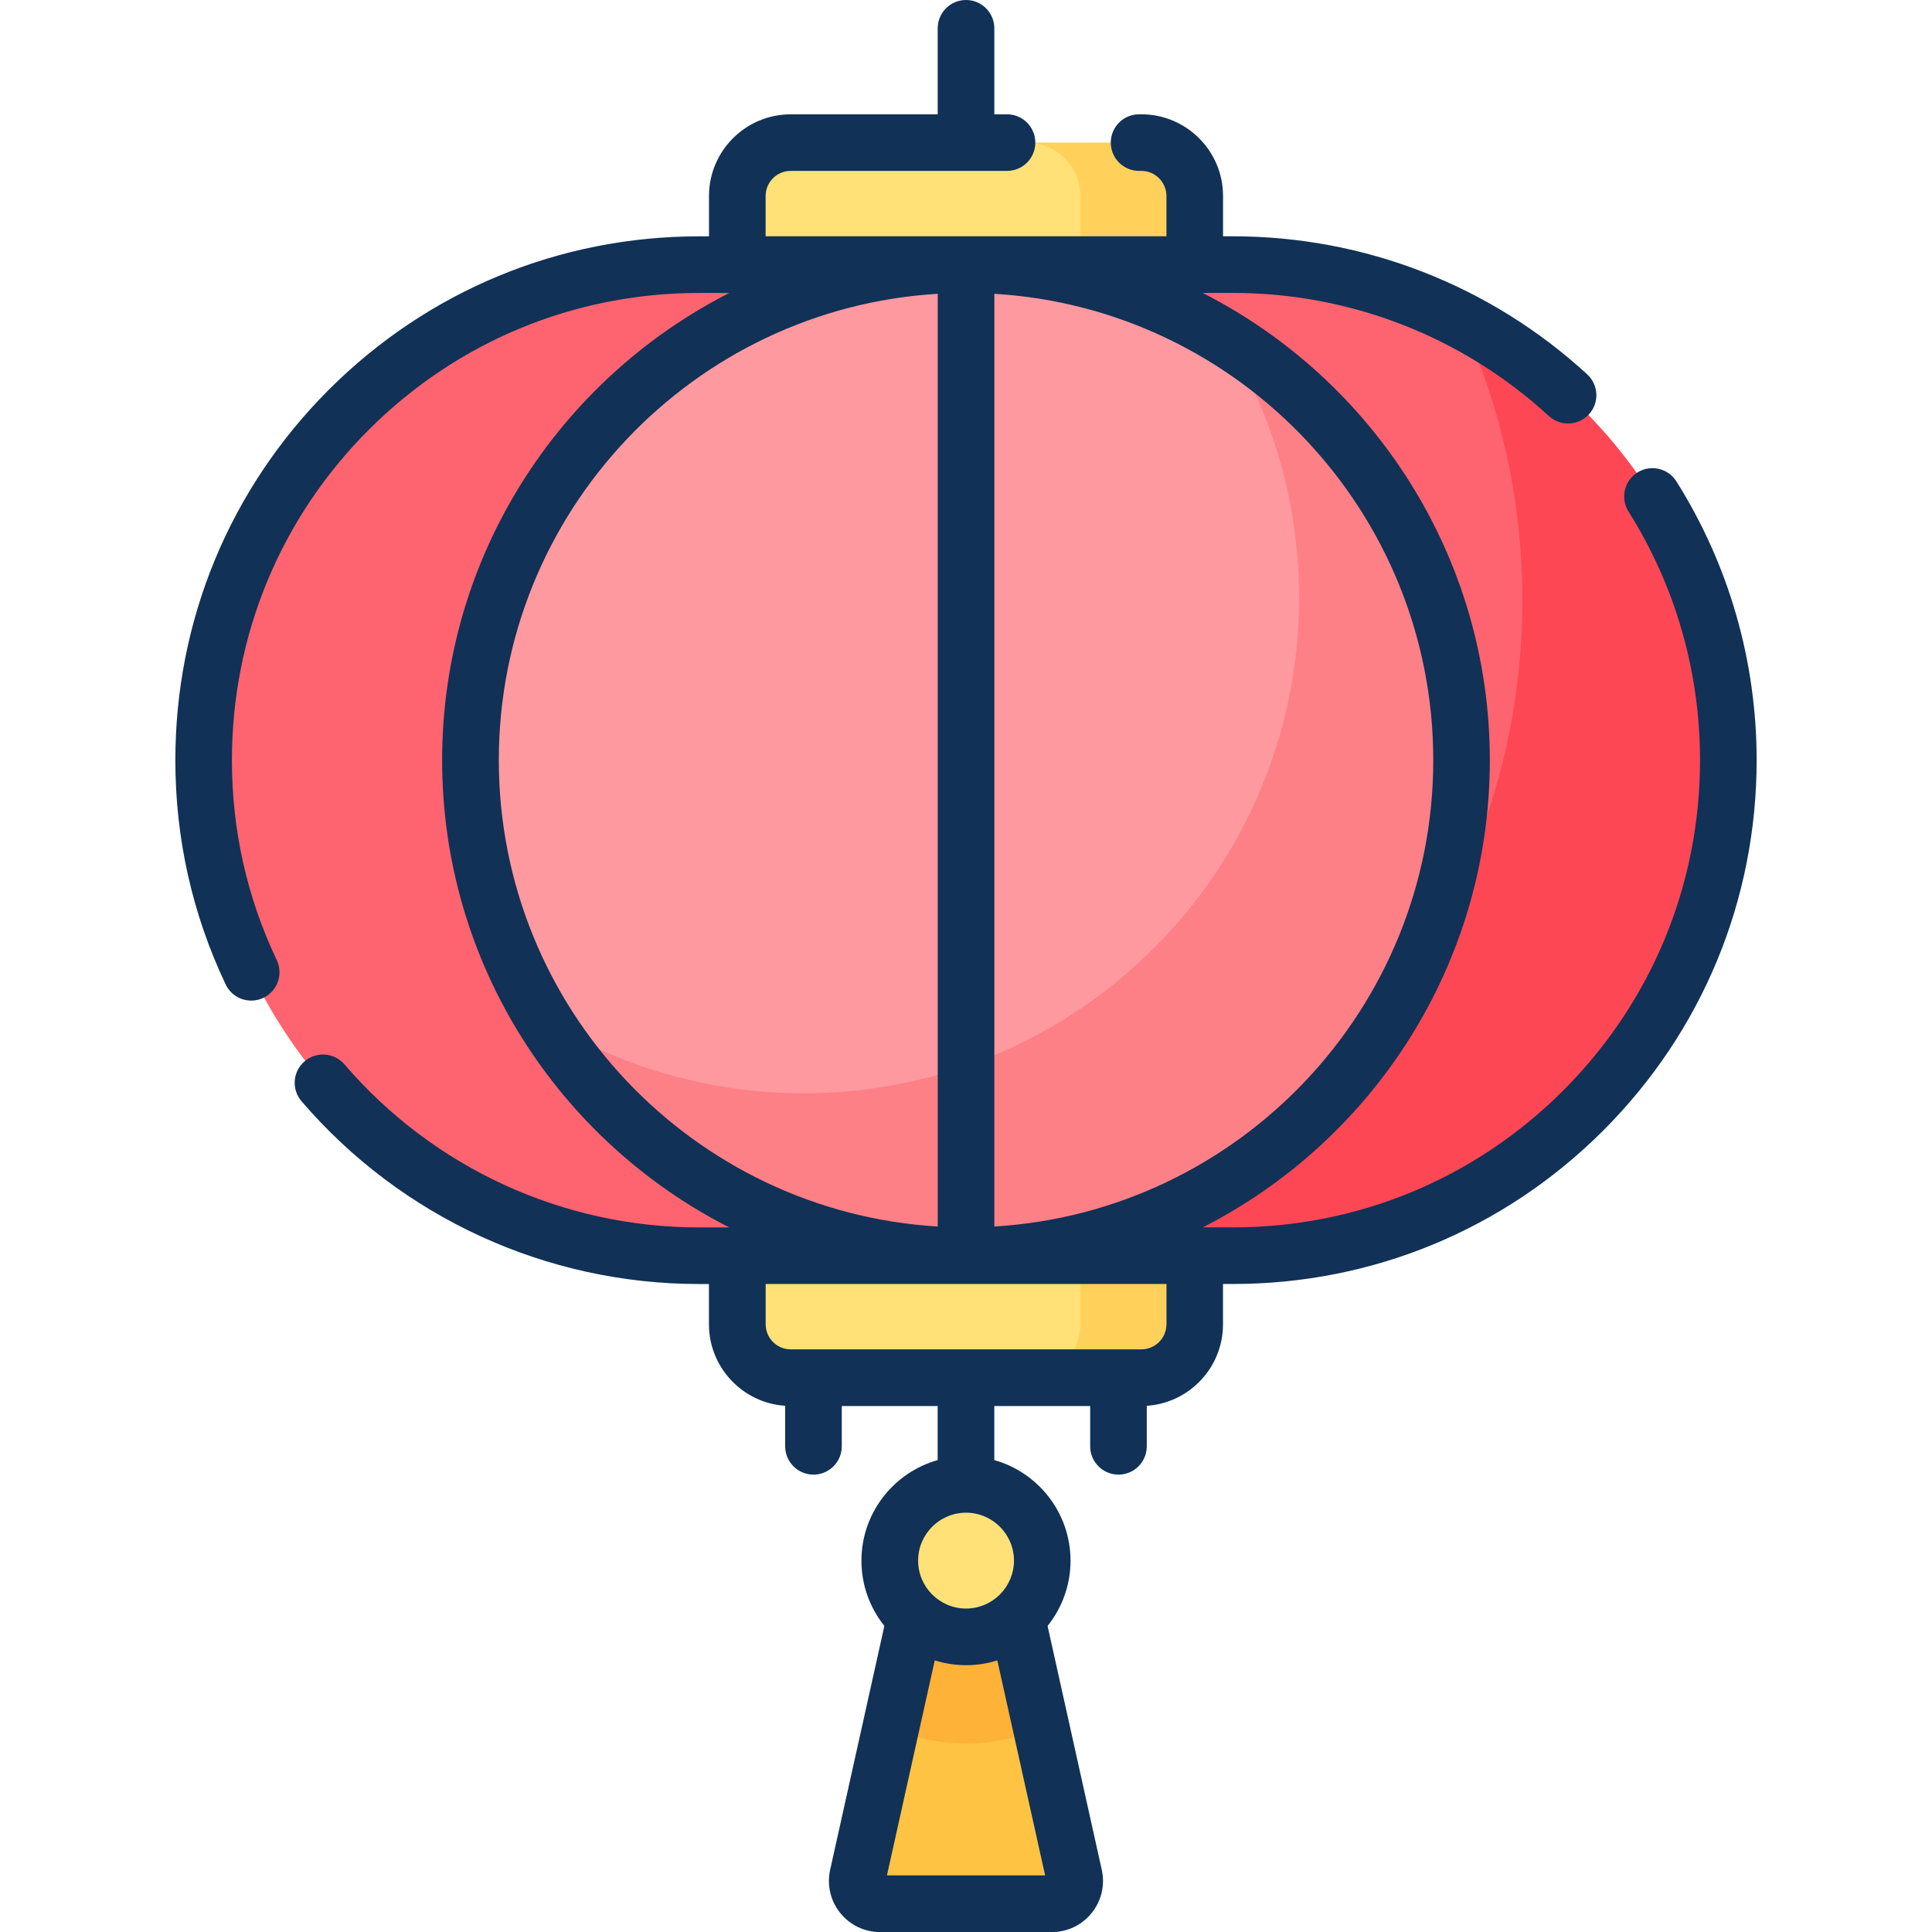 <?xml version="1.0" encoding="UTF-8"?>
<svg id="Capa_1" data-name="Capa 1" xmlns="http://www.w3.org/2000/svg" viewBox="0 0 512 512">
  <path d="m316.61,332.77h-121.22v18.18c0,7.81,6.33,14.14,14.14,14.14h92.93c7.81,0,14.14-6.33,14.14-14.14v-18.18h0Z" style="fill: #ffe177;"/>
  <path d="m302.47,365.1h-30.3c7.81,0,14.14-6.33,14.14-14.14v-18.18h30.3v18.18c0,7.81-6.33,14.14-14.14,14.14Z" style="fill: #ffd15b;"/>
  <path d="m284.67,497.12l-18.56-83.54h-20.2l-18.56,83.54c-.84,3.79,2.04,7.38,5.92,7.38h45.5c3.88,0,6.76-3.59,5.92-7.38Z" style="fill: #ffc344;"/>
  <path d="m236.08,457.77c6.08,2.75,12.82,4.3,19.92,4.3s13.84-1.55,19.92-4.3l-9.82-44.19h-20.2l-9.82,44.19Z" style="fill: #feb237;"/>
  <path d="m316.61,70.13h-121.22v-18.18c0-7.81,6.33-14.14,14.14-14.14h92.93c7.81,0,14.14,6.33,14.14,14.14v18.18h0Z" style="fill: #ffe177;"/>
  <path d="m302.47,37.81h-30.3c7.81,0,14.14,6.33,14.14,14.14v18.18h30.3v-18.18c0-7.81-6.33-14.14-14.14-14.14Z" style="fill: #ffd15b;"/>
  <path d="m326.71,332.77h-141.42c-72.53,0-131.32-58.79-131.32-131.32S112.76,70.13,185.29,70.13h141.42c72.53,0,131.32,58.79,131.32,131.32,0,72.53-58.79,131.32-131.32,131.32h0Z" style="fill: #fe646f;"/>
  <path d="m256,332.77c-72.53,0-131.32-58.79-131.32-131.32s58.79-131.32,131.32-131.32,131.32,58.79,131.32,131.32-58.79,131.32-131.32,131.32h0Z" style="fill: #fe99a0;"/>
  <path d="m387.29,84.92c10.37,22.57,16.16,47.67,16.16,74.14,0,85.2-59.95,156.39-139.96,173.72h63.22c72.53,0,131.32-58.79,131.32-131.32,0-50.68-28.71-94.64-70.74-116.53h0Z" style="fill: #fd4755;"/>
  <path d="m324.81,89.59c12.34,20.01,19.46,43.58,19.46,68.81,0,72.53-58.79,131.32-131.32,131.32-25.23,0-48.8-7.12-68.81-19.46,23.12,37.5,64.57,62.51,111.86,62.51,72.53,0,131.32-58.79,131.32-131.32,0-47.29-25-88.74-62.51-111.86Z" style="fill: #fd8087;"/>
  <circle cx="256" cy="413.58" r="20.2" style="fill: #ffe177;"/>
  <path d="m444.26,127.57c-2.21-3.5-6.84-4.56-10.34-2.35-3.5,2.21-4.55,6.84-2.35,10.34,12.41,19.68,18.96,42.47,18.96,65.88,0,33.07-12.88,64.16-36.26,87.56-23.4,23.39-54.49,36.27-87.56,36.27h-7.98c45.11-22.95,76.09-69.83,76.09-123.82s-30.98-100.87-76.1-123.82h7.99c31.11,0,60.86,11.59,83.77,32.63,3.05,2.8,7.79,2.6,10.6-.45,2.8-3.05,2.6-7.79-.45-10.6-25.68-23.59-59.03-36.59-93.91-36.59h-2.6v-10.68c0-11.94-9.71-21.65-21.64-21.65h-.61c-4.14,0-7.5,3.36-7.5,7.5s3.36,7.5,7.5,7.5h.61c3.66,0,6.64,2.98,6.64,6.65v10.68h-106.22v-10.68c0-3.67,2.98-6.65,6.64-6.65h57.33c4.14,0,7.5-3.36,7.5-7.5s-3.36-7.5-7.5-7.5h-3.36V7.5C263.5,3.36,260.14,0,256,0s-7.5,3.36-7.5,7.5v22.8h-38.97c-11.93,0-21.64,9.71-21.64,21.65v10.68h-2.6c-37.07,0-71.93,14.44-98.16,40.66-26.22,26.23-40.66,61.09-40.66,98.16,0,20.79,4.49,40.79,13.33,59.43,1.28,2.7,3.97,4.29,6.78,4.29,1.08,0,2.17-.23,3.21-.73,3.74-1.78,5.33-6.25,3.56-9.99-7.89-16.61-11.89-34.44-11.89-52.99,0-33.07,12.88-64.16,36.26-87.56,23.4-23.39,54.49-36.26,87.56-36.26h7.99c-45.12,22.95-76.1,69.83-76.1,123.82s30.98,100.87,76.09,123.82h-7.98c-36.15,0-70.41-15.75-93.99-43.21-2.7-3.14-7.43-3.5-10.58-.8s-3.5,7.43-.8,10.58c26.43,30.78,64.84,48.43,105.37,48.43h2.6v10.68c0,11.45,8.94,20.85,20.2,21.59v10.74c0,4.14,3.36,7.5,7.5,7.5s7.5-3.36,7.5-7.5v-10.68h25.41v14.33c-11.64,3.28-20.2,13.99-20.2,26.66,0,6.54,2.28,12.55,6.08,17.29l-14.37,64.62c-.9,4.04.07,8.2,2.66,11.43s6.44,5.08,10.58,5.08h45.5c4.14,0,7.99-1.85,10.58-5.08s3.56-7.39,2.66-11.43l-14.36-64.62c3.8-4.74,6.08-10.75,6.08-17.29,0-12.68-8.56-23.38-20.2-26.66v-14.33h25.41v10.68c0,4.14,3.36,7.5,7.5,7.5s7.5-3.36,7.5-7.5v-10.74c11.26-.74,20.2-10.14,20.2-21.59v-10.69h2.6c37.07,0,71.93-14.44,98.16-40.66,26.22-26.23,40.66-61.09,40.66-98.16,0-26.25-7.36-51.8-21.27-73.88h0Zm-209.21,369.43l12.67-56.98c2.62.82,5.4,1.27,8.29,1.27s5.67-.45,8.29-1.27l12.67,56.98h-41.91Zm33.66-83.42c0,7-5.7,12.7-12.7,12.7s-12.7-5.7-12.7-12.7,5.7-12.7,12.7-12.7,12.7,5.7,12.7,12.7Zm111.12-212.13c0,65.76-51.52,119.7-116.32,123.59V77.86c64.8,3.89,116.32,57.83,116.32,123.59h0Zm-247.64,0c0-65.76,51.52-119.7,116.32-123.59v247.18c-64.79-3.89-116.32-57.83-116.32-123.59Zm176.93,149.5c0,3.66-2.98,6.64-6.64,6.64h-92.93c-3.66,0-6.64-2.98-6.64-6.64v-10.68h52.92c.06,0,.13,0,.19,0s.13,0,.19,0h52.92v10.68h0Z" style="fill: #113157;"/>
</svg>